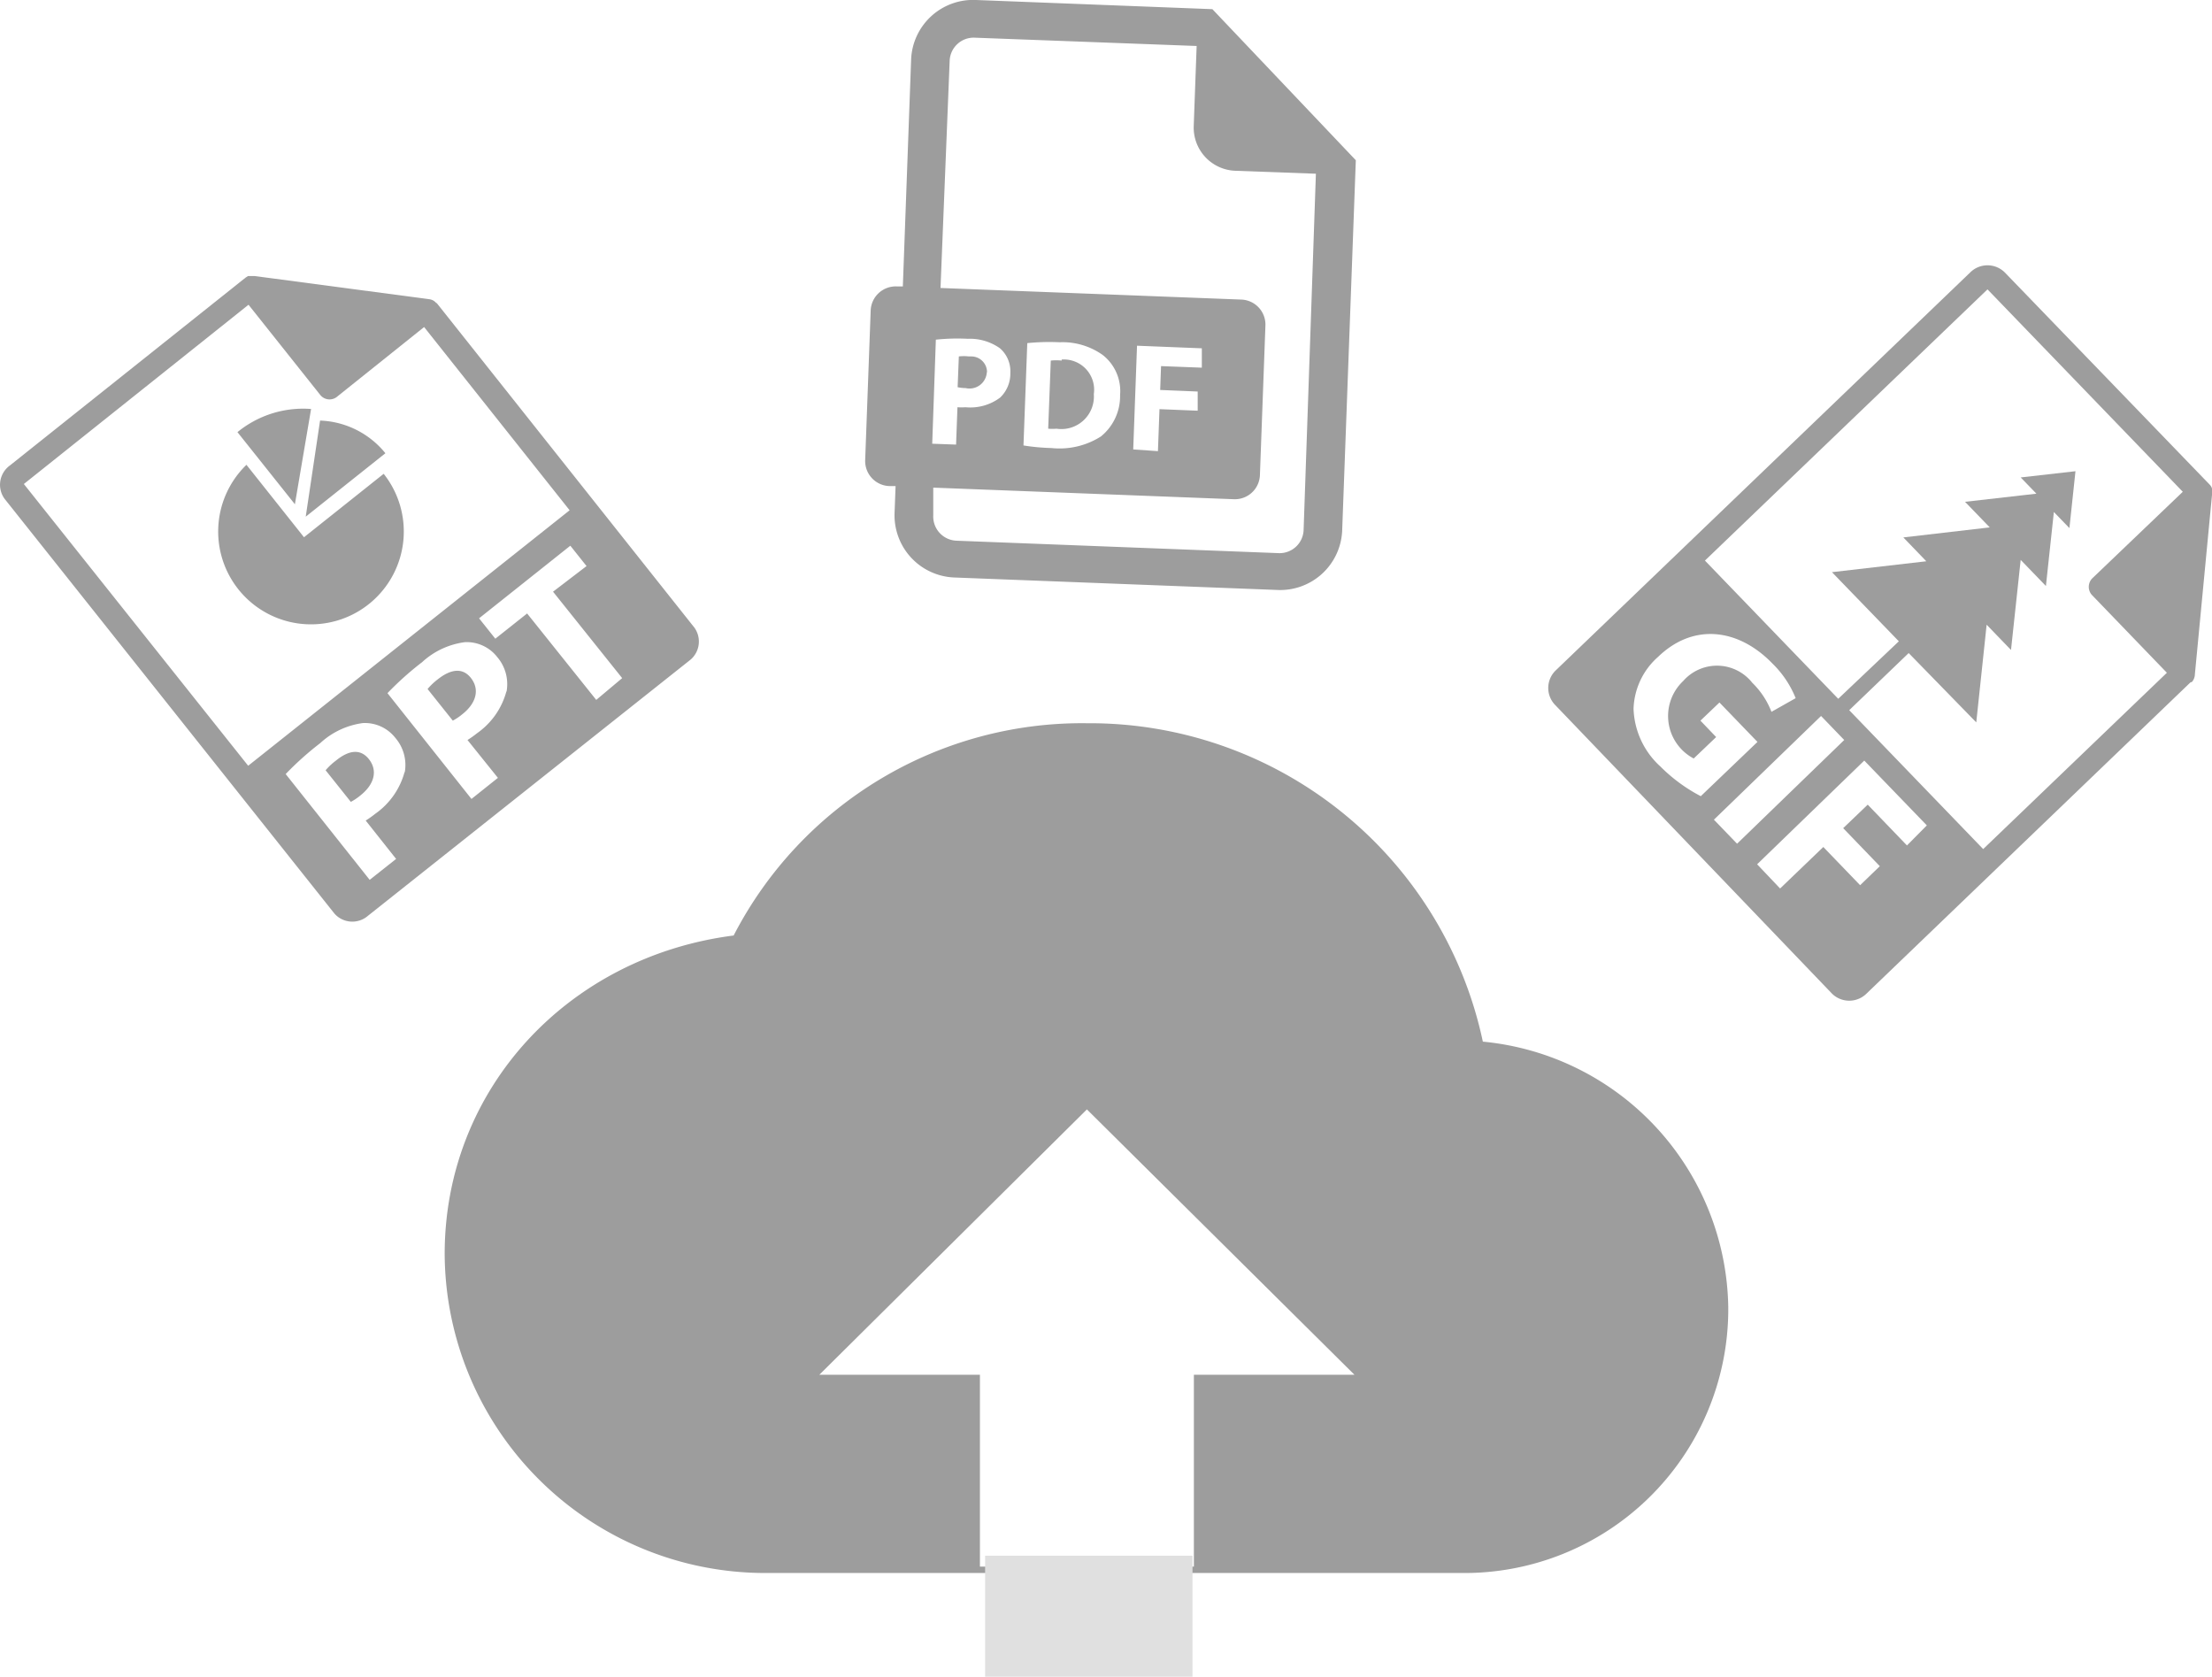 <svg xmlns="http://www.w3.org/2000/svg" viewBox="0 0 127.99 97.02"><defs><style>.cls-1{fill:#9d9d9d;}.cls-2{fill:#e0e0e0;}</style></defs><title>Upload icons</title><g id="Layer_2" data-name="Layer 2"><g id="Main_Template_BG" data-name="Main Template BG"><path id="Forma_1" data-name="Forma 1" class="cls-1" d="M57.11,21.56a.91.91,0,0,0-.89-.94h-.16a2.47,2.47,0,0,0-.58,0l-.07,1.78a2.23,2.23,0,0,0,.46.05,1,1,0,0,0,1.23-.94Zm4.32-.7a2.9,2.9,0,0,0-.63,0l-.15,3.94a2.59,2.59,0,0,0,.48,0,1.88,1.88,0,0,0,2.16-2,1.75,1.75,0,0,0-1.86-2ZM70.15.53,56.48,0a3.59,3.59,0,0,0-3.76,3.42l-.48,13.15h-.35a1.45,1.45,0,0,0-1.51,1.37h0l-.32,8.69a1.45,1.45,0,0,0,1.41,1.49h.35l-.06,1.59a3.6,3.6,0,0,0,3.49,3.7l18.66.72a3.59,3.59,0,0,0,3.75-3.42l.79-21.44Zm-16,19.12A11.68,11.68,0,0,1,56,19.6a3,3,0,0,1,1.86.55,1.76,1.76,0,0,1,.6,1.42A1.91,1.91,0,0,1,57.87,23a2.88,2.88,0,0,1-2,.56,3.75,3.75,0,0,1-.47,0l-.08,2.16-1.38-.05ZM74,32l-18.66-.72A1.4,1.4,0,0,1,54,29.81L54,28.21l17.39.67a1.45,1.45,0,0,0,1.51-1.37h0l.32-8.69a1.45,1.45,0,0,0-1.41-1.49l-17.39-.67L54.95,3.5A1.39,1.39,0,0,1,56.4,2.18l12.84.48-.17,4.66a2.5,2.5,0,0,0,2.42,2.56l4.65.17-.71,20.58A1.39,1.39,0,0,1,74,32h0ZM59.22,25.77l.22-5.92a12.76,12.76,0,0,1,1.88-.05,4,4,0,0,1,2.49.74,2.65,2.65,0,0,1,1,2.31,3,3,0,0,1-1.11,2.4,4.46,4.46,0,0,1-2.86.67A12.29,12.29,0,0,1,59.22,25.77ZM69.3,22.65l0,1.11-2.21-.09L67,26.1,65.57,26l.22-6,3.75.15,0,1.12-2.36-.09-.05,1.38Z"/><path id="Forma_1-2" data-name="Forma 1-2" class="cls-1" d="M85.8,60.26A23.26,23.26,0,0,0,62.89,41.84,22.68,22.68,0,0,0,42.45,54.12c-9.6,1.23-16.72,8.9-16.72,18.42A18.55,18.55,0,0,0,44.31,91H84.57A15.27,15.27,0,0,0,100,75.9q0-.15,0-.3A15.68,15.68,0,0,0,85.8,60.26ZM69.08,79.53v11.1H56.7V79.53H47.41L62.89,64.18,78.37,79.53H69.08Z"/><path class="cls-2" d="M57,90H69v7H57Z"/><path id="Forma_1-3" data-name="Forma 1-3" class="cls-1" d="M126.83,39.45A.7.7,0,0,0,127,39L128,28.53h0a.69.69,0,0,0,0-.18v-.05a.72.72,0,0,0-.05-.14l0,0a.67.67,0,0,0-.1-.13L116,15.76a1.42,1.42,0,0,0-2,0L90,38.8a1.41,1.41,0,0,0,0,2L106,57.48a1.42,1.42,0,0,0,2,0l18.74-18ZM98.41,46.06a9.49,9.49,0,0,1-2.33-1.71A4.72,4.72,0,0,1,94.52,41a4.17,4.17,0,0,1,1.42-3c2.07-2,4.68-1.62,6.62.39a5.81,5.81,0,0,1,1.34,2l-1.4.79a4.7,4.7,0,0,0-1.11-1.68,2.6,2.6,0,0,0-4-.1A2.78,2.78,0,0,0,98,43.88l1.3-1.24-.91-.95,1.1-1.05,2.2,2.28Zm2.1,2.75-1.34-1.39,6.2-6,1.34,1.39Zm9.83.1-2.27-2.36-1.42,1.36,2.12,2.2-1.14,1.1L105.5,49,103,51.4,101.67,50l6.2-6,3.62,3.75ZM98.65,32.43,115,16.74l11.3,11.71-5.23,5a.7.7,0,0,0,0,1h0l4.31,4.47L114.75,49.12Zm15.7,9.36.6-5.65,1.41,1.46.56-5.21,1.46,1.51.46-4.28.9.93.35-3.29-3.17.36.91.94-4.13.47,1.43,1.48-5,.58,1.33,1.38L106,33.1l3.87,4L106,40.77l.64.66,3.8-3.65Z"/><path id="Forma_1-4" data-name="Forma 1-4" class="cls-1" d="M25.33,39.3a3.71,3.71,0,0,0-.59.56l1.46,1.83a3.33,3.33,0,0,0,.55-.37c.82-.65,1-1.43.52-2.07S26.1,38.69,25.33,39.3ZM19.44,44a3.7,3.7,0,0,0-.6.56l1.46,1.83a3.27,3.27,0,0,0,.55-.37c.82-.65,1-1.43.52-2.07S20.21,43.37,19.44,44Zm5.8-26.47a.61.61,0,0,0-.4-.22l-10.1-1.34H14.5l-.15,0,0,0-.14.09L.57,26.93a1.38,1.38,0,0,0-.31,1.92l19.09,24a1.38,1.38,0,0,0,1.94.13L39.87,38.23a1.38,1.38,0,0,0,.31-1.92L25.3,17.57l-.05-.05ZM23.41,44.66a4.33,4.33,0,0,1-1.7,2.42,5.67,5.67,0,0,1-.55.39l1.76,2.22L21.39,50.9l-4.86-6.12a17.84,17.84,0,0,1,2-1.79A4.51,4.51,0,0,1,21,41.83a2.24,2.24,0,0,1,1.87.85,2.41,2.41,0,0,1,.55,2ZM29.3,40a4.32,4.32,0,0,1-1.7,2.42,5.67,5.67,0,0,1-.55.39L28.81,45l-1.53,1.22L22.42,40.1a17.75,17.75,0,0,1,2-1.79,4.51,4.51,0,0,1,2.48-1.16,2.24,2.24,0,0,1,1.87.86,2.41,2.41,0,0,1,.54,2Zm4.61-7.23L32,34.23l4,5L34.5,40.49l-4-5-1.84,1.46-.94-1.18L33,31.57l.94,1.18h0ZM14.36,44.3,1.38,28l13-10.37,4.16,5.23a.69.69,0,0,0,1,.06l5-4,8.42,10.6Zm-.1-17.41a5.37,5.37,0,1,0,7.94.52l-4.61,3.67Zm3.43,3h0l4.61-3.67a5.1,5.1,0,0,0-3.78-1.89Zm-.63-.7L18,23.66A6,6,0,0,0,13.74,25l3.33,4.18h0Z"/></g></g></svg>